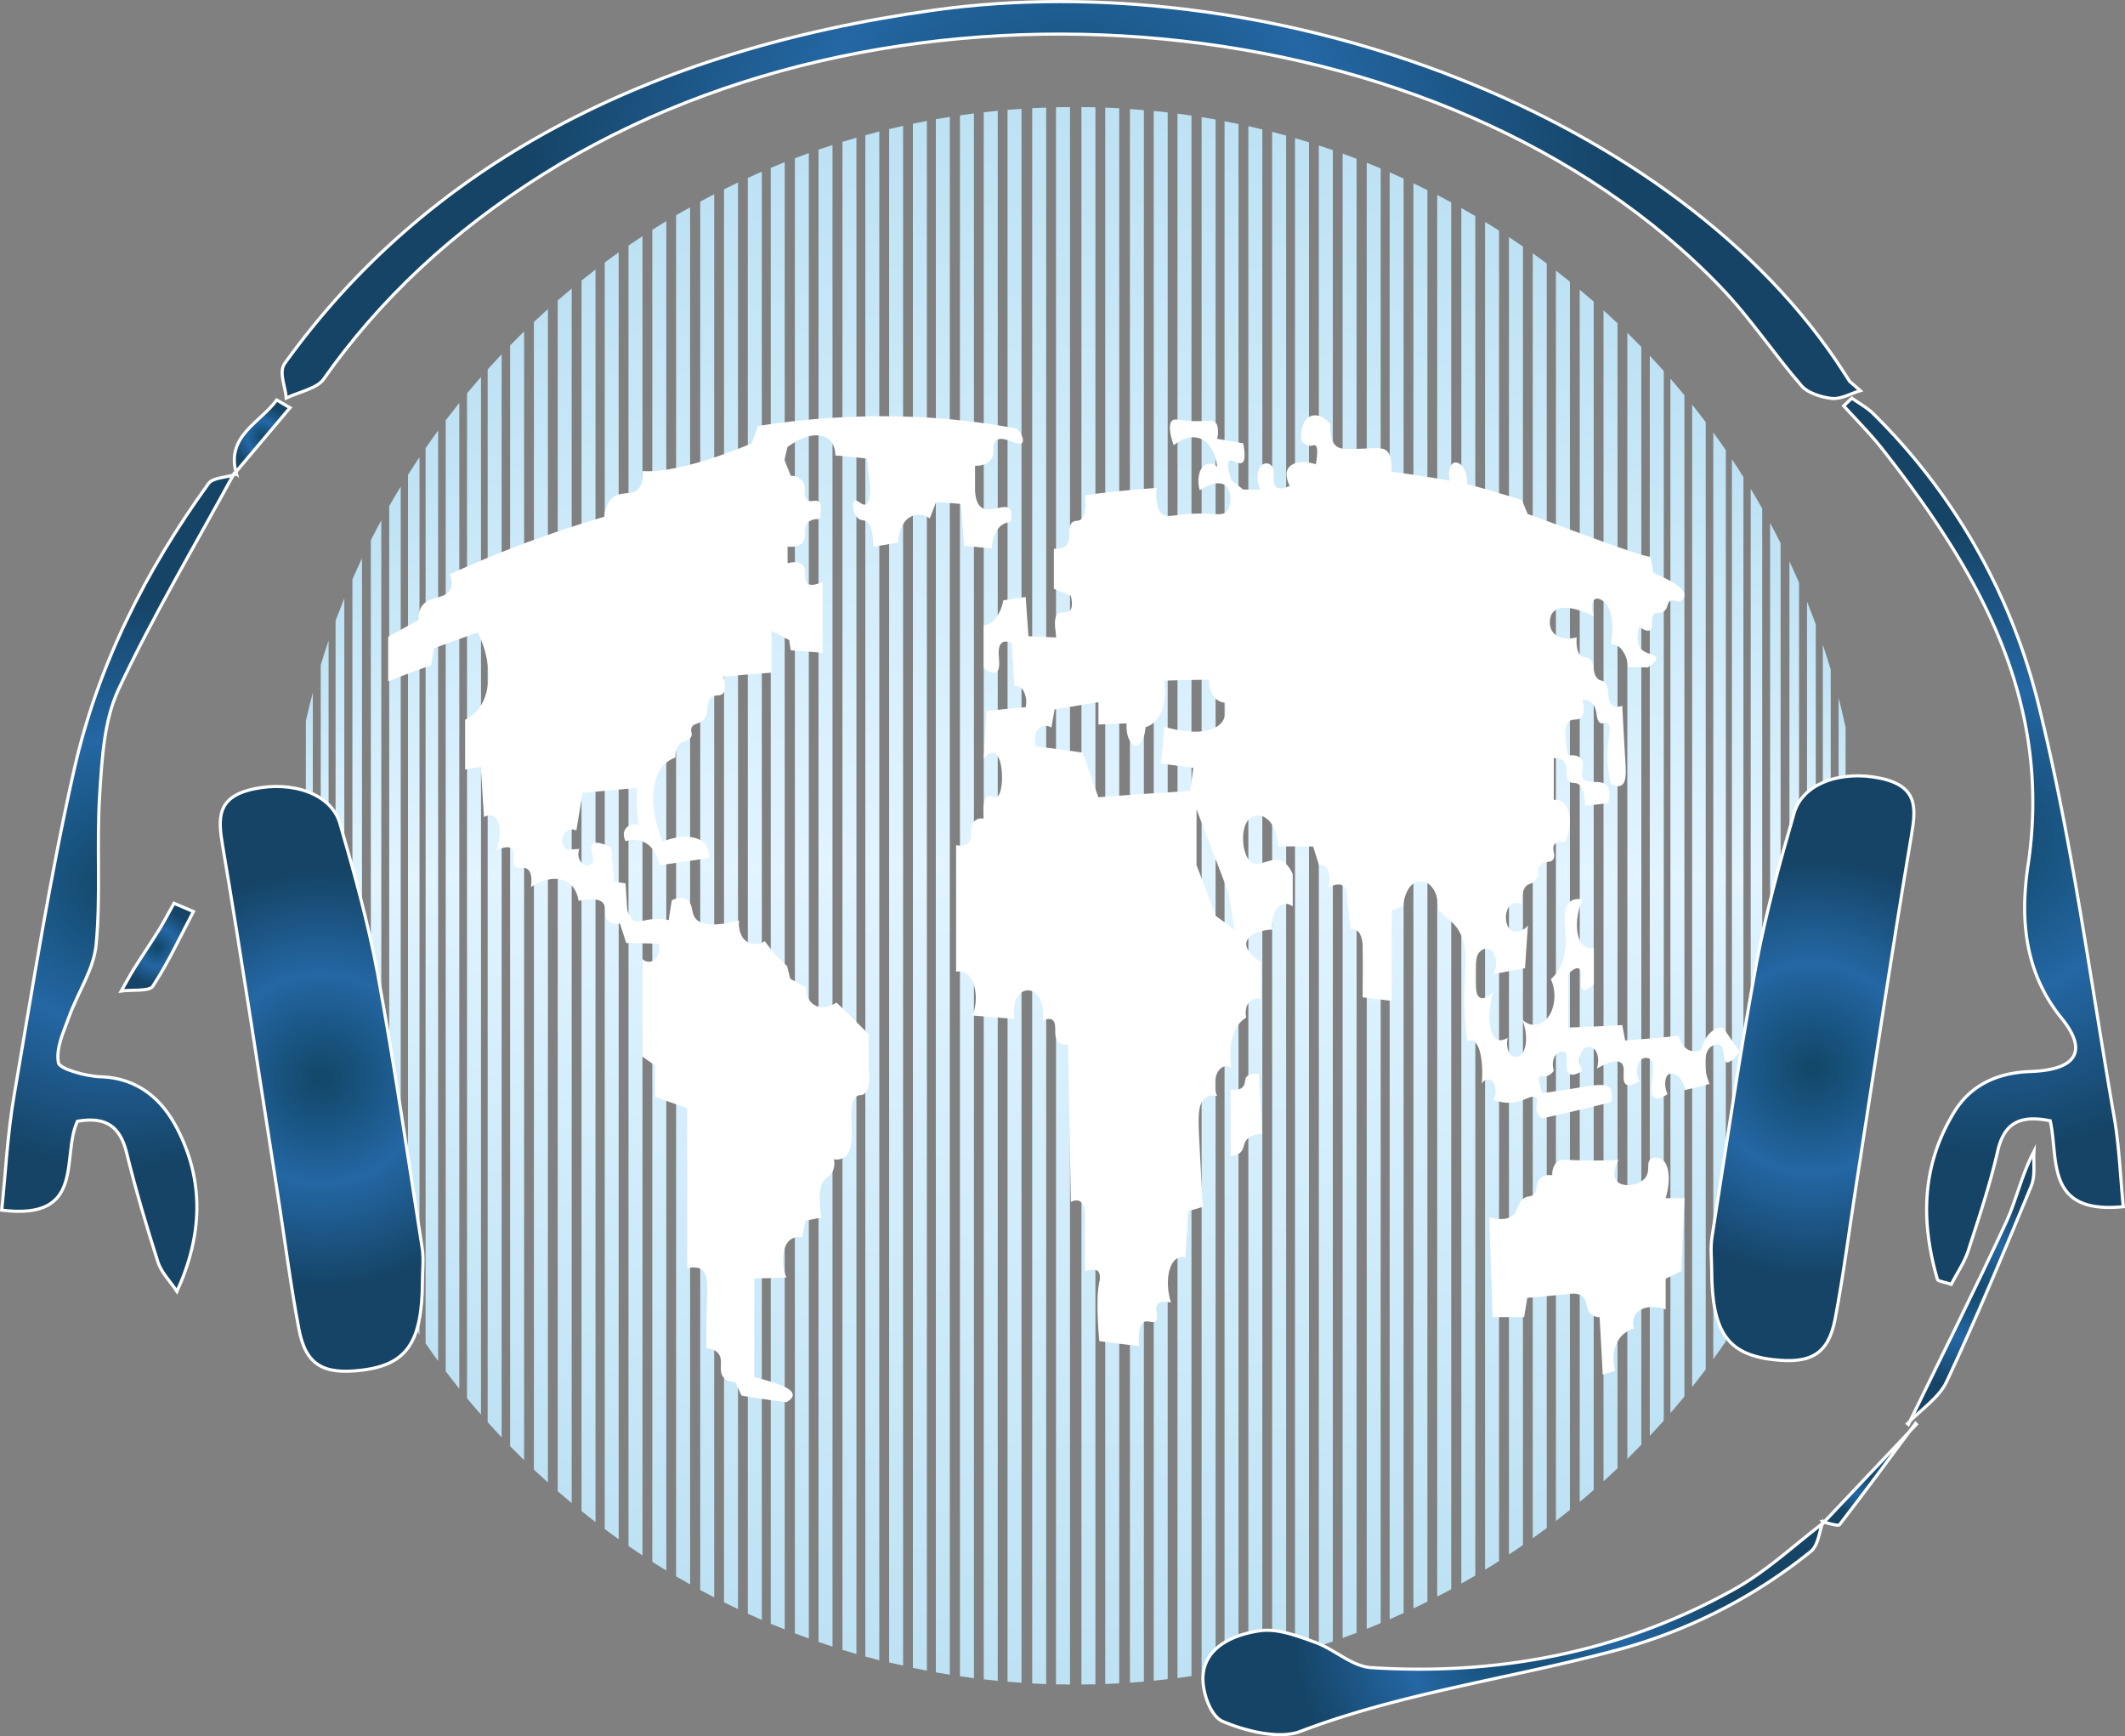 <svg xmlns="http://www.w3.org/2000/svg" xmlns:xlink="http://www.w3.org/1999/xlink" viewBox="0 0 677.6 553.54">
    <rect x="0" y="0" width="677.6" height="553.54" fill="#808080" stroke="none"/>
    <defs>
        <style>.cls-1{fill:url(#Degradado_sin_nombre_148);}.cls-2{fill:url(#Degradado_sin_nombre_148-2);}.cls-3{fill:url(#Degradado_sin_nombre_148-3);}.cls-4{fill:url(#Degradado_sin_nombre_148-4);}.cls-5{fill:url(#Degradado_sin_nombre_148-5);}.cls-6{fill:url(#Degradado_sin_nombre_148-6);}.cls-7{fill:url(#Degradado_sin_nombre_148-7);}.cls-8{fill:url(#Degradado_sin_nombre_148-8);}.cls-9{fill:url(#Degradado_sin_nombre_148-9);}.cls-10{fill:url(#Degradado_sin_nombre_148-10);}.cls-11{fill:url(#Degradado_sin_nombre_148-11);}.cls-12{fill:url(#Degradado_sin_nombre_148-12);}.cls-13{fill:url(#Degradado_sin_nombre_148-13);}.cls-14{fill:url(#Degradado_sin_nombre_148-14);}.cls-15{fill:url(#Degradado_sin_nombre_148-15);}.cls-16{fill:url(#Degradado_sin_nombre_148-16);}.cls-17{fill:url(#Degradado_sin_nombre_148-17);}.cls-18{fill:url(#Degradado_sin_nombre_148-18);}.cls-19{fill:url(#Degradado_sin_nombre_148-19);}.cls-20{fill:url(#Degradado_sin_nombre_148-20);}.cls-21{fill:url(#Degradado_sin_nombre_148-21);}.cls-22{fill:url(#Degradado_sin_nombre_148-22);}.cls-23{fill:url(#Degradado_sin_nombre_148-23);}.cls-24{fill:url(#Degradado_sin_nombre_148-24);}.cls-25{fill:url(#Degradado_sin_nombre_148-25);}.cls-26{fill:url(#Degradado_sin_nombre_148-26);}.cls-27{fill:url(#Degradado_sin_nombre_148-27);}.cls-28{fill:url(#Degradado_sin_nombre_148-28);}.cls-29{fill:url(#Degradado_sin_nombre_148-29);}.cls-30{fill:url(#Degradado_sin_nombre_148-30);}.cls-31{fill:url(#Degradado_sin_nombre_148-31);}.cls-32{fill:url(#Degradado_sin_nombre_148-32);}.cls-33{fill:url(#Degradado_sin_nombre_148-33);}.cls-34{fill:url(#Degradado_sin_nombre_148-34);}.cls-35{fill:url(#Degradado_sin_nombre_148-35);}.cls-36{fill:url(#Degradado_sin_nombre_148-36);}.cls-37{fill:url(#Degradado_sin_nombre_148-37);}.cls-38{fill:url(#Degradado_sin_nombre_148-38);}.cls-39{fill:url(#Degradado_sin_nombre_148-39);}.cls-40{fill:url(#Degradado_sin_nombre_148-40);}.cls-41{fill:url(#Degradado_sin_nombre_148-41);}.cls-42{fill:url(#Degradado_sin_nombre_148-42);}.cls-43{fill:url(#Degradado_sin_nombre_148-43);}.cls-44{fill:url(#Degradado_sin_nombre_148-44);}.cls-45{fill:url(#Degradado_sin_nombre_148-45);}.cls-46{fill:url(#Degradado_sin_nombre_148-46);}.cls-47{fill:url(#Degradado_sin_nombre_148-47);}.cls-48{fill:url(#Degradado_sin_nombre_148-48);}.cls-49{fill:url(#Degradado_sin_nombre_148-49);}.cls-50{fill:url(#Degradado_sin_nombre_148-50);}.cls-51{fill:url(#Degradado_sin_nombre_148-51);}.cls-52{fill:url(#Degradado_sin_nombre_148-52);}.cls-53{fill:url(#Degradado_sin_nombre_148-53);}.cls-54{fill:url(#Degradado_sin_nombre_148-54);}.cls-55{fill:url(#Degradado_sin_nombre_148-55);}.cls-56{fill:url(#Degradado_sin_nombre_148-56);}.cls-57{fill:url(#Degradado_sin_nombre_148-57);}.cls-58{fill:url(#Degradado_sin_nombre_148-58);}.cls-59{fill:url(#Degradado_sin_nombre_148-59);}.cls-60{fill:url(#Degradado_sin_nombre_148-60);}.cls-61{fill:url(#Degradado_sin_nombre_148-61);}.cls-62{fill:url(#Degradado_sin_nombre_148-62);}.cls-63{fill:url(#Degradado_sin_nombre_148-63);}.cls-64{fill:url(#Degradado_sin_nombre_148-64);}.cls-65{fill:url(#Degradado_sin_nombre_148-65);}.cls-66{fill:url(#Degradado_sin_nombre_148-66);}.cls-67{fill:url(#Degradado_sin_nombre_148-67);}.cls-68{fill:url(#Degradado_sin_nombre_148-68);}.cls-69{fill:url(#Degradado_sin_nombre_148-69);}.cls-70{fill:url(#Degradado_sin_nombre_148-70);}.cls-71{fill:#fff;}.cls-72,.cls-73,.cls-74,.cls-75,.cls-76,.cls-77,.cls-78,.cls-79,.cls-80,.cls-81{stroke:#fff;stroke-miterlimit:10;}.cls-72{fill:url(#Degradado_sin_nombre_133);}.cls-73{fill:url(#Degradado_sin_nombre_133-2);}.cls-74{fill:url(#Degradado_sin_nombre_133-3);}.cls-75{fill:url(#Degradado_sin_nombre_133-4);}.cls-76{fill:url(#Degradado_sin_nombre_133-5);}.cls-77{fill:url(#Degradado_sin_nombre_133-6);}.cls-78{fill:url(#Degradado_sin_nombre_133-7);}.cls-79{fill:url(#Degradado_sin_nombre_133-8);}.cls-80{fill:url(#Degradado_sin_nombre_133-9);}.cls-81{fill:url(#Degradado_sin_nombre_133-10);}</style>
        <linearGradient id="Degradado_sin_nombre_148" x1="113.9" y1="393.18" x2="113.9" y2="178.02" gradientUnits="userSpaceOnUse">
            <stop offset="0" stop-color="#bde2f4" />
            <stop offset="0.52" stop-color="#e1f4ff" />
            <stop offset="1" stop-color="#bde2f4" />
        </linearGradient>
        <linearGradient id="Degradado_sin_nombre_148-2" x1="119.92" y1="405.34" x2="119.92" y2="165.85" xlink:href="#Degradado_sin_nombre_148" />
        <linearGradient id="Degradado_sin_nombre_148-3" x1="103.53" y1="366.98" x2="103.53" y2="204.21" xlink:href="#Degradado_sin_nombre_148" />
        <linearGradient id="Degradado_sin_nombre_148-4" x1="108.43" y1="380.44" x2="108.43" y2="190.76" xlink:href="#Degradado_sin_nombre_148" />
        <linearGradient id="Degradado_sin_nombre_148-5" x1="125.94" y1="416.11" x2="125.94" y2="155.09" xlink:href="#Degradado_sin_nombre_148" />
        <linearGradient id="Degradado_sin_nombre_148-6" x1="131.93" y1="425.47" x2="131.93" y2="145.73" xlink:href="#Degradado_sin_nombre_148" />
        <linearGradient id="Degradado_sin_nombre_148-7" x1="151.15" y1="451.01" x2="151.15" y2="120.18" xlink:href="#Degradado_sin_nombre_148" />
        <linearGradient id="Degradado_sin_nombre_148-8" x1="144.29" y1="442.74" x2="144.29" y2="128.45" xlink:href="#Degradado_sin_nombre_148" />
        <linearGradient id="Degradado_sin_nombre_148-9" x1="137.71" y1="433.93" x2="137.71" y2="137.26" xlink:href="#Degradado_sin_nombre_148" />
        <linearGradient id="Degradado_sin_nombre_148-10" x1="157.73" y1="458.25" x2="157.73" y2="112.94" xlink:href="#Degradado_sin_nombre_148" />
        <linearGradient id="Degradado_sin_nombre_148-11" x1="180.07" y1="479.21" x2="180.07" y2="91.98" xlink:href="#Degradado_sin_nombre_148" />
        <linearGradient id="Degradado_sin_nombre_148-12" x1="187.66" y1="485.25" x2="187.66" y2="85.94" xlink:href="#Degradado_sin_nombre_148" />
        <linearGradient id="Degradado_sin_nombre_148-13" x1="164.89" y1="465.53" x2="164.89" y2="105.67" xlink:href="#Degradado_sin_nombre_148" />
        <linearGradient id="Degradado_sin_nombre_148-14" x1="172.48" y1="472.64" x2="172.48" y2="98.55" xlink:href="#Degradado_sin_nombre_148" />
        <linearGradient id="Degradado_sin_nombre_148-15" x1="210.23" y1="500.71" x2="210.23" y2="70.48" xlink:href="#Degradado_sin_nombre_148" />
        <linearGradient id="Degradado_sin_nombre_148-16" x1="217.82" y1="505.12" x2="217.82" y2="66.07" xlink:href="#Degradado_sin_nombre_148" />
        <linearGradient id="Degradado_sin_nombre_148-17" x1="195.05" y1="490.73" x2="195.05" y2="80.46" xlink:href="#Degradado_sin_nombre_148" />
        <linearGradient id="Degradado_sin_nombre_148-18" x1="202.64" y1="495.9" x2="202.64" y2="75.29" xlink:href="#Degradado_sin_nombre_148" />
        <linearGradient id="Degradado_sin_nombre_148-19" x1="240.69" y1="516.45" x2="240.69" y2="54.75" xlink:href="#Degradado_sin_nombre_148" />
        <linearGradient id="Degradado_sin_nombre_148-20" x1="225.51" y1="509.27" x2="225.51" y2="61.92" xlink:href="#Degradado_sin_nombre_148" />
        <linearGradient id="Degradado_sin_nombre_148-21" x1="233.1" y1="513.01" x2="233.1" y2="58.18" xlink:href="#Degradado_sin_nombre_148" />
        <linearGradient id="Degradado_sin_nombre_148-22" x1="248" y1="519.49" x2="248" y2="51.7" xlink:href="#Degradado_sin_nombre_148" />
        <linearGradient id="Degradado_sin_nombre_148-23" x1="270.86" y1="527.29" x2="270.86" y2="43.91" xlink:href="#Degradado_sin_nombre_148" />
        <linearGradient id="Degradado_sin_nombre_148-24" x1="255.68" y1="522.38" x2="255.68" y2="48.81" xlink:href="#Degradado_sin_nombre_148" />
        <linearGradient id="Degradado_sin_nombre_148-25" x1="263.27" y1="524.96" x2="263.27" y2="46.23" xlink:href="#Degradado_sin_nombre_148" />
        <linearGradient id="Degradado_sin_nombre_148-26" x1="293.33" y1="532.63" x2="293.33" y2="38.56" xlink:href="#Degradado_sin_nombre_148" />
        <linearGradient id="Degradado_sin_nombre_148-27" x1="278.15" y1="529.27" x2="278.15" y2="41.92" xlink:href="#Degradado_sin_nombre_148" />
        <linearGradient id="Degradado_sin_nombre_148-28" x1="285.74" y1="531.07" x2="285.74" y2="40.12" xlink:href="#Degradado_sin_nombre_148" />
        <linearGradient id="Degradado_sin_nombre_148-29" x1="300.64" y1="533.91" x2="300.64" y2="37.28" xlink:href="#Degradado_sin_nombre_148" />
        <linearGradient id="Degradado_sin_nombre_148-30" x1="323.51" y1="536.49" x2="323.51" y2="34.7" xlink:href="#Degradado_sin_nombre_148" />
        <linearGradient id="Degradado_sin_nombre_148-31" x1="308.33" y1="535.03" x2="308.33" y2="36.16" xlink:href="#Degradado_sin_nombre_148" />
        <linearGradient id="Degradado_sin_nombre_148-32" x1="315.92" y1="535.88" x2="315.92" y2="35.32" xlink:href="#Degradado_sin_nombre_148" />
        <linearGradient id="Degradado_sin_nombre_148-33" x1="338.96" y1="537.06" x2="338.96" y2="34.13" xlink:href="#Degradado_sin_nombre_148" />
        <linearGradient id="Degradado_sin_nombre_148-34" x1="331.37" y1="536.9" x2="331.37" y2="34.3" xlink:href="#Degradado_sin_nombre_148" />
        <linearGradient id="Degradado_sin_nombre_148-35" x1="587.39" y1="348.75" x2="587.39" y2="222.44" xlink:href="#Degradado_sin_nombre_148" />
        <linearGradient id="Degradado_sin_nombre_148-36" x1="572.13" y1="392.22" x2="572.13" y2="178.97" xlink:href="#Degradado_sin_nombre_148" />
        <linearGradient id="Degradado_sin_nombre_148-37" x1="566.11" y1="404.49" x2="566.11" y2="166.7" xlink:href="#Degradado_sin_nombre_148" />
        <linearGradient id="Degradado_sin_nombre_148-38" x1="582.51" y1="365.67" x2="582.51" y2="205.52" xlink:href="#Degradado_sin_nombre_148" />
        <linearGradient id="Degradado_sin_nombre_148-39" x1="577.6" y1="379.35" x2="577.6" y2="191.85" xlink:href="#Degradado_sin_nombre_148" />
        <linearGradient id="Degradado_sin_nombre_148-40" x1="560.09" y1="415.36" x2="560.09" y2="155.84" xlink:href="#Degradado_sin_nombre_148" />
        <linearGradient id="Degradado_sin_nombre_148-41" x1="554.1" y1="424.79" x2="554.1" y2="146.4" xlink:href="#Degradado_sin_nombre_148" />
        <linearGradient id="Degradado_sin_nombre_148-42" x1="534.88" y1="450.51" x2="534.88" y2="120.68" xlink:href="#Degradado_sin_nombre_148" />
        <linearGradient id="Degradado_sin_nombre_148-43" x1="541.74" y1="442.19" x2="541.74" y2="129" xlink:href="#Degradado_sin_nombre_148" />
        <linearGradient id="Degradado_sin_nombre_148-44" x1="548.32" y1="433.32" x2="548.32" y2="137.87" xlink:href="#Degradado_sin_nombre_148" />
        <linearGradient id="Degradado_sin_nombre_148-45" x1="528.3" y1="457.77" x2="528.3" y2="113.42" xlink:href="#Degradado_sin_nombre_148" />
        <linearGradient id="Degradado_sin_nombre_148-46" x1="505.96" y1="478.83" x2="505.96" y2="92.36" xlink:href="#Degradado_sin_nombre_148" />
        <linearGradient id="Degradado_sin_nombre_148-47" x1="498.37" y1="484.91" x2="498.37" y2="86.28" xlink:href="#Degradado_sin_nombre_148" />
        <linearGradient id="Degradado_sin_nombre_148-48" x1="521.14" y1="465.09" x2="521.14" y2="106.1" xlink:href="#Degradado_sin_nombre_148" />
        <linearGradient id="Degradado_sin_nombre_148-49" x1="513.55" y1="472.25" x2="513.55" y2="98.94" xlink:href="#Degradado_sin_nombre_148" />
        <linearGradient id="Degradado_sin_nombre_148-50" x1="475.8" y1="500.44" x2="475.8" y2="70.76" xlink:href="#Degradado_sin_nombre_148" />
        <linearGradient id="Degradado_sin_nombre_148-51" x1="468.21" y1="504.87" x2="468.21" y2="66.32" xlink:href="#Degradado_sin_nombre_148" />
        <linearGradient id="Degradado_sin_nombre_148-52" x1="490.98" y1="490.41" x2="490.98" y2="80.78" xlink:href="#Degradado_sin_nombre_148" />
        <linearGradient id="Degradado_sin_nombre_148-53" x1="483.39" y1="495.6" x2="483.39" y2="75.59" xlink:href="#Degradado_sin_nombre_148" />
        <linearGradient id="Degradado_sin_nombre_148-54" x1="445.34" y1="516.25" x2="445.34" y2="54.94" xlink:href="#Degradado_sin_nombre_148" />
        <linearGradient id="Degradado_sin_nombre_148-55" x1="460.52" y1="509.03" x2="460.52" y2="62.16" xlink:href="#Degradado_sin_nombre_148" />
        <linearGradient id="Degradado_sin_nombre_148-56" x1="452.93" y1="512.8" x2="452.93" y2="58.39" xlink:href="#Degradado_sin_nombre_148" />
        <linearGradient id="Degradado_sin_nombre_148-57" x1="438.04" y1="519.31" x2="438.04" y2="51.88" xlink:href="#Degradado_sin_nombre_148" />
        <linearGradient id="Degradado_sin_nombre_148-58" x1="415.17" y1="527.15" x2="415.17" y2="44.04" xlink:href="#Degradado_sin_nombre_148" />
        <linearGradient id="Degradado_sin_nombre_148-59" x1="430.35" y1="522.22" x2="430.35" y2="48.97" xlink:href="#Degradado_sin_nombre_148" />
        <linearGradient id="Degradado_sin_nombre_148-60" x1="422.76" y1="524.82" x2="422.76" y2="46.38" xlink:href="#Degradado_sin_nombre_148" />
        <linearGradient id="Degradado_sin_nombre_148-61" x1="392.7" y1="532.55" x2="392.7" y2="38.65" xlink:href="#Degradado_sin_nombre_148" />
        <linearGradient id="Degradado_sin_nombre_148-62" x1="407.88" y1="529.16" x2="407.88" y2="42.03" xlink:href="#Degradado_sin_nombre_148" />
        <linearGradient id="Degradado_sin_nombre_148-63" x1="400.29" y1="530.97" x2="400.29" y2="40.22" xlink:href="#Degradado_sin_nombre_148" />
        <linearGradient id="Degradado_sin_nombre_148-64" x1="385.39" y1="533.84" x2="385.39" y2="37.35" xlink:href="#Degradado_sin_nombre_148" />
        <linearGradient id="Degradado_sin_nombre_148-65" x1="362.52" y1="536.46" x2="362.52" y2="34.73" xlink:href="#Degradado_sin_nombre_148" />
        <linearGradient id="Degradado_sin_nombre_148-66" x1="377.7" y1="534.97" x2="377.7" y2="36.22" xlink:href="#Degradado_sin_nombre_148" />
        <linearGradient id="Degradado_sin_nombre_148-67" x1="370.11" y1="535.84" x2="370.11" y2="35.36" xlink:href="#Degradado_sin_nombre_148" />
        <linearGradient id="Degradado_sin_nombre_148-68" x1="347.07" y1="537.05" x2="347.07" y2="34.14" xlink:href="#Degradado_sin_nombre_148" />
        <linearGradient id="Degradado_sin_nombre_148-69" x1="354.66" y1="536.88" x2="354.66" y2="34.31" xlink:href="#Degradado_sin_nombre_148" />
        <linearGradient id="Degradado_sin_nombre_148-70" x1="98.64" y1="350.4" x2="98.64" y2="220.79" xlink:href="#Degradado_sin_nombre_148" />
        <radialGradient id="Degradado_sin_nombre_133" cx="37.66" cy="281.43" r="95.8" gradientUnits="userSpaceOnUse">
            <stop offset="0.03" stop-color="#12486a" />
            <stop offset="0.48" stop-color="#2467a4" />
            <stop offset="0.95" stop-color="#154466" />
        </radialGradient>
        <radialGradient id="Degradado_sin_nombre_133-2" cx="50.15" cy="301.96" r="12.82" xlink:href="#Degradado_sin_nombre_133" />
        <radialGradient id="Degradado_sin_nombre_133-3" cx="83.6" cy="139.21" r="10.38" xlink:href="#Degradado_sin_nombre_133" />
        <radialGradient id="Degradado_sin_nombre_133-4" cx="102.56" cy="343.96" r="69.77" xlink:href="#Degradado_sin_nombre_133" />
        <radialGradient id="Degradado_sin_nombre_133-5" cx="341.58" cy="63.78" r="183.46" xlink:href="#Degradado_sin_nombre_133" />
        <radialGradient id="Degradado_sin_nombre_133-6" cx="577.96" cy="340.56" r="69.77" xlink:href="#Degradado_sin_nombre_133" />
        <radialGradient id="Degradado_sin_nombre_133-7" cx="632.46" cy="268.19" r="104.76" xlink:href="#Degradado_sin_nombre_133" />
        <radialGradient id="Degradado_sin_nombre_133-8" cx="482.52" cy="519.13" r="73.96" xlink:href="#Degradado_sin_nombre_133" />
        <radialGradient id="Degradado_sin_nombre_133-9" cx="596.2" cy="470.03" r="15.57" xlink:href="#Degradado_sin_nombre_133" />
        <radialGradient id="Degradado_sin_nombre_133-10" cx="628.41" cy="410.61" r="33.91" xlink:href="#Degradado_sin_nombre_133" />
    </defs>
    <g id="Capa_2" data-name="Capa 2">
        <g id="Variantes">
            <g id="logo_claro" data-name="logo claro">
                <g id="world_copia_3" data-name="world copia 3">
                    <g id="circle">
                        <path class="cls-1" d="M112.37,184.74V386.45q1.48,3.39,3.06,6.73V178Q113.85,181.35,112.37,184.74Z" />
                        <path class="cls-2" d="M118.25,172.25V398.94c1.09,2.15,2.2,4.29,3.34,6.4V165.85Q119.88,169,118.25,172.25Z" />
                        <path class="cls-3" d="M102.27,212V359.23c.8,2.6,1.63,5.19,2.51,7.75V204.21C103.9,206.78,103.07,209.36,102.27,212Z" />
                        <path class="cls-4" d="M107,197.88V373.31q1.33,3.58,2.79,7.13V190.76C108.86,193.11,107.93,195.49,107,197.88Z" />
                        <path class="cls-5" d="M124.11,161.35V409.84q1.8,3.17,3.67,6.27v-261Q125.91,158.18,124.11,161.35Z" />
                        <path class="cls-6" d="M130.1,151.38V419.81q1.8,2.85,3.67,5.66V145.73C132.52,147.59,131.3,149.48,130.1,151.38Z" />
                        <path class="cls-7" d="M148.92,125.41V445.78q2.19,2.66,4.46,5.23V120.18Q151.12,122.76,148.92,125.41Z" />
                        <path class="cls-8" d="M142.12,134V437.17q2.13,2.82,4.34,5.57V128.45C145,130.29,143.54,132.14,142.12,134Z" />
                        <path class="cls-9" d="M135.71,142.9V428.29c1.31,1.9,2.64,3.78,4,5.64V137.26C138.35,139.12,137,141,135.71,142.9Z" />
                        <path class="cls-10" d="M155.5,117.79V453.41c1.47,1.63,2.95,3.25,4.46,4.84V112.94C158.45,114.54,157,116.15,155.5,117.79Z" />
                        <path class="cls-11" d="M177.84,95.77V475.43q2.21,1.9,4.46,3.78V92Q180.05,93.86,177.84,95.77Z" />
                        <path class="cls-12" d="M185.43,89.44V481.75c1.47,1.19,3,2.35,4.46,3.5V85.94Q187.64,87.67,185.43,89.44Z" />
                        <path class="cls-13" d="M162.66,110.13V461.06q2.21,2.26,4.46,4.47V105.67C165.62,107.14,164.13,108.62,162.66,110.13Z" />
                        <path class="cls-14" d="M170.25,102.65V468.54c1.47,1.39,3,2.75,4.46,4.1V98.55Q172.46,100.58,170.25,102.65Z" />
                        <path class="cls-15" d="M208,73.26V497.94c1.48.93,3,1.87,4.46,2.77V70.48C211,71.39,209.48,72.32,208,73.26Z" />
                        <path class="cls-16" d="M215.59,68.63V502.57c1.48.86,3,1.72,4.46,2.55v-439C218.55,66.91,217.07,67.76,215.59,68.63Z" />
                        <path class="cls-17" d="M192.83,83.71V487.48c1.47,1.1,2.95,2.19,4.45,3.25V80.46Q195,82.07,192.83,83.71Z" />
                        <path class="cls-18" d="M200.41,78.29V492.9c1.48,1,3,2,4.46,3V75.29C203.37,76.28,201.89,77.28,200.41,78.29Z" />
                        <path class="cls-19" d="M238.46,56.72V514.47c1.48.68,3,1.33,4.46,2V54.75C241.42,55.39,239.94,56,238.46,56.72Z" />
                        <path class="cls-20" d="M223.28,64.27V506.92c1.48.8,3,1.58,4.46,2.35V61.92C226.24,62.69,224.76,63.48,223.28,64.27Z" />
                        <path class="cls-21" d="M230.87,60.35V510.84c1.48.74,3,1.46,4.46,2.17V58.18C233.83,58.89,232.35,59.61,230.87,60.35Z" />
                        <path class="cls-22" d="M245.77,53.52V517.67q2.22.93,4.45,1.82V51.7Q248,52.58,245.77,53.52Z" />
                        <path class="cls-23" d="M268.63,45.23V526c1.48.46,3,.9,4.46,1.33V43.91C271.6,44.34,270.11,44.78,268.63,45.23Z" />
                        <path class="cls-24" d="M253.46,50.46V520.73c1.47.56,3,1.11,4.45,1.65V48.81C256.42,49.35,254.93,49.9,253.46,50.46Z" />
                        <path class="cls-25" d="M261,47.71V523.48c1.48.51,3,1,4.46,1.48V46.23C264,46.71,262.52,47.2,261,47.71Z" />
                        <path class="cls-26" d="M291.1,39.44V531.75c1.48.31,3,.6,4.46.88V38.56C294.07,38.84,292.58,39.13,291.1,39.44Z" />
                        <path class="cls-27" d="M275.93,43.12v485c1.48.4,3,.81,4.45,1.19V41.92C278.89,42.3,277.41,42.71,275.93,43.12Z" />
                        <path class="cls-28" d="M283.52,41.16V530c1.48.36,3,.71,4.45,1V40.12C286.48,40.45,285,40.8,283.52,41.16Z" />
                        <path class="cls-29" d="M298.41,38V533.18c1.48.26,3,.5,4.46.73V37.28C301.38,37.52,299.89,37.75,298.41,38Z" />
                        <path class="cls-30" d="M321.28,35V536.15c1.48.13,3,.24,4.45.34V34.7C324.25,34.8,322.76,34.91,321.28,35Z" />
                        <path class="cls-31" d="M306.1,36.79V534.41c1.48.21,3,.43,4.46.62V36.16C309.07,36.35,307.58,36.57,306.1,36.79Z" />
                        <path class="cls-32" d="M313.69,35.8V535.39c1.48.18,3,.34,4.46.49V35.32C316.66,35.46,315.17,35.63,313.69,35.8Z" />
                        <path class="cls-33" d="M336.73,34.19V537c1.48,0,3,0,4.46.06V34.13C339.7,34.14,338.21,34.15,336.73,34.19Z" />
                        <path class="cls-34" d="M329.14,34.48V536.71c1.48.08,3,.13,4.46.19V34.3C332.11,34.35,330.62,34.41,329.14,34.48Z" />
                        <path class="cls-35" d="M588.5,339.32V231.87c-.68-3.16-1.42-6.31-2.22-9.43V348.75C587.08,345.63,587.82,342.48,588.5,339.32Z" />
                        <path class="cls-36" d="M573.66,385.43V185.76c-1-2.28-2-4.54-3.06-6.79V392.22C571.65,390,572.68,387.71,573.66,385.43Z" />
                        <path class="cls-37" d="M567.78,398V173.15q-1.63-3.26-3.34-6.45V404.49Q566.15,401.3,567.78,398Z" />
                        <path class="cls-38" d="M583.76,357.73V213.47c-.8-2.67-1.63-5.32-2.51-7.95V365.67C582.13,363,583,360.39,583.76,357.73Z" />
                        <path class="cls-39" d="M579,372.14V199.06c-.89-2.43-1.83-4.82-2.79-7.21v187.5C577.16,377,578.1,374.56,579,372.14Z" />
                        <path class="cls-40" d="M561.92,409V162.15c-1.19-2.12-2.41-4.23-3.67-6.31V415.36C559.51,413.27,560.73,411.17,561.92,409Z" />
                        <path class="cls-41" d="M555.93,419.1v-267q-1.8-2.88-3.67-5.7V424.79Q554.14,422,555.93,419.1Z" />
                        <path class="cls-42" d="M537.11,445.24V126q-2.19-2.65-4.46-5.27V450.51C534.16,448.77,535.65,447,537.11,445.24Z" />
                        <path class="cls-43" d="M543.91,436.59v-302c-1.42-1.89-2.87-3.75-4.34-5.6V442.19C541,440.34,542.49,438.48,543.91,436.59Z" />
                        <path class="cls-44" d="M550.32,427.65V143.54c-1.31-1.91-2.64-3.8-4-5.67V433.32C547.68,431.45,549,429.56,550.32,427.65Z" />
                        <path class="cls-45" d="M530.53,452.9V118.29c-1.46-1.64-2.95-3.27-4.46-4.87V457.77C527.58,456.17,529.07,454.54,530.53,452.9Z" />
                        <path class="cls-46" d="M508.19,475V96.16q-2.2-1.92-4.46-3.8V478.83Q506,477,508.19,475Z" />
                        <path class="cls-47" d="M500.6,481.39V89.8q-2.21-1.78-4.46-3.52V484.91Q498.39,483.17,500.6,481.39Z" />
                        <path class="cls-48" d="M523.37,460.61v-350c-1.47-1.52-3-3-4.46-4.49v359Q521.16,462.87,523.37,460.61Z" />
                        <path class="cls-49" d="M515.78,468.13V103.07q-2.21-2.08-4.46-4.13V472.25Q513.57,470.21,515.78,468.13Z" />
                        <path class="cls-50" d="M478,497.66V73.54c-1.48-1-3-1.87-4.46-2.78V500.44C475.07,499.53,476.55,498.6,478,497.66Z" />
                        <path class="cls-51" d="M470.44,502.3V68.89c-1.48-.87-3-1.73-4.46-2.57V504.87C467.48,504,469,503.17,470.44,502.3Z" />
                        <path class="cls-52" d="M493.21,487.16V84c-1.48-1.1-3-2.18-4.46-3.25V490.41C490.25,489.34,491.73,488.26,493.21,487.16Z" />
                        <path class="cls-53" d="M485.62,492.59V78.6c-1.48-1-3-2-4.46-3v420C482.66,494.62,484.14,493.61,485.62,492.59Z" />
                        <path class="cls-54" d="M447.57,514.27V56.93q-2.22-1-4.45-2V516.25Q445.36,515.28,447.57,514.27Z" />
                        <path class="cls-55" d="M462.75,506.68V64.51q-2.21-1.2-4.46-2.35V509Q460.54,507.88,462.75,506.68Z" />
                        <path class="cls-56" d="M455.16,510.62v-450c-1.48-.74-3-1.47-4.46-2.18V512.8C452.2,512.09,453.68,511.36,455.16,510.62Z" />
                        <path class="cls-57" d="M440.26,517.49V53.7c-1.47-.62-3-1.22-4.45-1.82V519.31C437.3,518.71,438.79,518.11,440.26,517.49Z" />
                        <path class="cls-58" d="M417.4,525.83V45.37c-1.48-.46-3-.9-4.46-1.33V527.15C414.43,526.72,415.92,526.29,417.4,525.83Z" />
                        <path class="cls-59" d="M432.58,520.56V50.63c-1.48-.56-3-1.12-4.46-1.66V522.22Q430.36,521.41,432.58,520.56Z" />
                        <path class="cls-60" d="M425,523.33V47.87c-1.48-.51-3-1-4.46-1.49V524.82C422,524.33,423.51,523.84,425,523.33Z" />
                        <path class="cls-61" d="M394.93,531.66V39.54c-1.48-.31-3-.61-4.46-.89v493.9C392,532.26,393.45,532,394.93,531.66Z" />
                        <path class="cls-62" d="M410.11,528V43.24c-1.49-.41-3-.82-4.46-1.21V529.16C407.14,528.78,408.62,528.37,410.11,528Z" />
                        <path class="cls-63" d="M402.52,529.93V41.27c-1.49-.36-3-.72-4.46-1.05V531C399.55,530.64,401,530.29,402.52,529.93Z" />
                        <path class="cls-64" d="M387.62,533.09V38.1c-1.48-.27-3-.51-4.46-.75V533.84C384.65,533.6,386.14,533.36,387.62,533.09Z" />
                        <path class="cls-65" d="M364.75,536.12v-501c-1.48-.13-3-.25-4.45-.35V536.46C361.79,536.36,363.27,536.24,364.75,536.12Z" />
                        <path class="cls-66" d="M379.93,534.35V36.85c-1.48-.22-3-.43-4.46-.63V535C377,534.78,378.45,534.56,379.93,534.35Z" />
                        <path class="cls-67" d="M372.34,535.34V35.85c-1.48-.17-3-.35-4.45-.49V535.84C369.38,535.69,370.86,535.52,372.34,535.34Z" />
                        <path class="cls-68" d="M349.3,537V34.2c-1.48,0-3-.05-4.46-.06V537.05C346.33,537,347.82,537,349.3,537Z" />
                        <path class="cls-69" d="M356.89,536.68V34.51c-1.48-.08-3-.14-4.46-.2V536.88C353.92,536.82,355.41,536.76,356.89,536.68Z" />
                        <path class="cls-70" d="M97.53,229.82V341.37c.68,3,1.43,6,2.22,9V220.79C99,223.78,98.21,226.79,97.53,229.82Z" />
                    </g>
                    <g id="continents_copia_3" data-name="continents copia 3">
                        <path class="cls-71" d="M401.43,342.38c-2-.19-3.36.14-4,1s-.25,2.06-1,3-2,1.19-4,1v21.12a4.61,4.61,0,0,0,3-1c1.32-1.16,1-2.66,2-4,.68-.91,2-1.86,5-2Q401.94,351.94,401.43,342.38Z" />
                        <path class="cls-71" d="M474.91,388.12q.49,15.9,1,31.8H486c.34-2,.67-4.08,1-6.12l13.07-1.22c3-.5,4.37.36,5,1.22,1.11,1.46.67,3.42,2,4.9a4,4,0,0,0,3,1.22q.51,9.16,1,18.34l4-1.22c-.1-.33-1.66-5.52,1-9.78a8,8,0,0,1,5-3.67,5.89,5.89,0,0,1,0-3.67c1.06-2.81,5.16-4.18,10.06-2.45v-9.78l5-2.45q.5-11.61,1-23.23h-6c1.65-5.67,1.13-10.61-1-12.23-1.1-.84-3-1.09-4,0s-.18,3.07-1,4.89c-1.58,3.51-8.54,4.37-10.06,1.22-.91-1.89.35-4.8,1-6.11a152,152,0,0,1-16.1,0c-.83-.07-2.81-.28-4,1.22a6,6,0,0,0-1,3.67c-2.35-.24-3.45.52-4,1.22-1.23,1.52-.6,3.49-2,4.9-1,1-1.66.31-3,1.22-1.86,1.25-1.84,3.37-3,4.89C481.94,388.21,479.84,389.36,474.91,388.12Z" />
                        <path class="cls-71" d="M549.51,327.66a4.65,4.65,0,0,0-2.65.5c-3.12,1.57-4.32,6.12-4.44,6.6a4.74,4.74,0,0,1-4.45-.28,7.06,7.06,0,0,1-2.68-4.25q-8.49.87-17.08,1.49c-.3-1.63-.61-3.26-.91-4.9q-8.59.49-17.28.78V310.5c1.81-1.68,3-2.19,3.65-1.56,1.13,1.13-.22,5.33.92,6.45q.95.93,3.64-1.61V302.19a3.81,3.81,0,0,1-3.64-1.11c-2.16-2.36-2.49-8.49,0-14.31-2.71-.49-3.95.51-4.57,1.38-2.61,3.66.85,11.3-1.83,18.51a14.08,14.08,0,0,1-3.66,5.54,13,13,0,0,1,0,10.65c-1.93,3.9-6.07,5.26-9.17,2.15,1.82,4.45,1.54,9,0,10.86a2.42,2.42,0,0,1-3.68.38c-1-1.08-1.41-3.26-.92-5.38-2.16,1.32-3.35.58-3.69.33-2.2-1.62-3-8-.92-15.1-1.66,2-3.54,2.72-4.62,1.66-.93-.92-.92-2.92-.92-6.91,0-3.82,0-5.73.92-7,1.07-1.46,3.26-2.17,4.62-.17a7,7,0,0,1,0,6.9l10.13-1.9q.45-6.8.92-13.57c-2.48,2.74-5.35,2.35-6.44.18a6.86,6.86,0,0,1,0-5.48,3.08,3.08,0,0,1,4.6-1.43c-.18-3.17.39-4.66.92-5.43,1.14-1.67,2.64-.82,3.67-2.7.84-1.53.13-2.63.92-4,1.27-2.26,3.85-.68,4.58-2.6.5-1.33-.5-2.69,0-4s2.29-1.41,3.66-1.22c2.12-4.42,1.84-9.48,0-11.86a4,4,0,0,0-3.66-1.54V241.72c1.83-.09,3.05.46,3.66,1.64.91,1.74-.05,3.81.91,5.34s2.32.34,3.65,1.58c.84.78,1.7,2.5,1.83,6.63,2.43-.28,4.85-.56,7.27-.82.58-2.28.58-4,0-5.09-1.62-3.14-7-.35-8.18-3.25-.67-1.66.73-3.46,0-5.2s-2.85-1.88-4.57-1.74c-1.43-6.6-.95-9.38,0-10.52,1.31-1.57,3.54-.15,4.57-2,.71-1.31.42-3.43,0-5.2a4,4,0,0,1,3.64,1.82c1.19,1.88.64,4.36,1.82,5.39,1,.89,2-.44,2.72.37.92,1,.28,4.07,0,6.37a36.79,36.79,0,0,0,.91,12.81c1,.61,2.57,1.26,3.62.32,1.39-1.24,1.16-4.55.91-8.7-.22-3.57-.55-9.11-.91-16.45-2.12.68-3.11.08-3.62-.57-1.3-1.68-.31-4.73-1.82-6.67-1-1.25-1.69-.4-2.72-1.74-1.36-1.76-.57-3.83-1.82-5.47s-2.52-.46-3.65-2c-.65-.86-1.1-2.44-.91-5.39-4,1.07-7.25-.15-8.23-2.81a6.34,6.34,0,0,1,0-4c1.3-3.64,6.83-3.32,13.7.14-.82-2.09-.77-4.22,0-5.16,1-1.18,2.77,0,3.63.85,2.11,2.22,2.8,7.41,1.82,13.14a4.57,4.57,0,0,1,3.62,2,9.52,9.52,0,0,1,1.81,5.38q3.17,0,6.32.07c2.34-1.5,2.83-2.43,2.69-3.07-.32-1.47-4-.92-5.4-3.69-.88-1.73-.56-4.13,0-6.19,2.21,1.56,3.16,1.38,3.61.9.89-.94-.08-3.18.89-4.65s2.17,0,3.6-1.42c1.2-1.16.68-2.47,1.79-3.08,1.29-.7,2.45.82,3.58-.08a2.53,2.53,0,0,0,.89-2.08c-.15-1.3-1.93-3.46-9.86-6.76q-.44-2.58-.89-5.18c-3.49.09-39.05-13.88-39.13-13.55a47.89,47.89,0,0,1-1.84-4.49q-8.75-2.74-17.52-5.14c.12-2.41-.61-4.77-1.85-6-.15-.14-1.58-1.48-2.78-.53-1,.83-1.49,3.11-.92,5.46q-9.26-1.63-18.55-2.84c.2-3.36-.39-5-.92-5.89-1.49-2.44-4.06-1.39-12.08-1.4-2.69,0-4.45,0-5.57-2-1-1.76-1-4.28-.93-5.93-3.16-3.67-6.76-3.49-8.36-.61a11.47,11.47,0,0,0-.93,5.82,4.35,4.35,0,0,0,1.86,1.58c1.4.54,2.22-.47,2.79.18.43.5.68,1.93,0,5.87-5.05-1.59-8.73-.33-9.29,2.45-.11.57-.25,2,.93,4.45-2.95,1.38-4.12.75-4.64-.16-.91-1.6.11-4.23-.92-5.92a2.16,2.16,0,0,0-3.71-.09c-1.22,1.63-1.37,5.06,0,7.38-1.85,0-3.7-.05-5.56-.06l-3.7-2.95c-1.31-3.79-1.28-5.28-.92-5.89.82-1.42,3.47,1.53,4.62,0,.46-.6.74-2.08,0-5.9-2.77-.5-5.55-1-8.32-1.41a8,8,0,0,0,0-4.42c-.84-2-2.88-1.12-7.38-1.24-4.88-.12-6.57-1.31-7.36.41-.27.58-.83,2.38.92,7.29,4.6-3.74,9.41-3.27,12,1a14.63,14.63,0,0,1,1.84,5.86c-2.11-1.91-4.55-.89-5.53,1.62a10,10,0,0,0,0,5.89c4.36-3,8-2.94,9.23-.19a8.35,8.35,0,0,1,0,5.91c-1.27,3-4.07,1.46-11.08,1.71s-9.43,1.94-11-.93c-1.12-2-1.12-5-.92-7.27q-11.46.79-22.81,2.31c.37,4.44-.21,6.39-.91,7.3-1.15,1.51-2.65.24-3.62,1.92s-.05,3.9-.9,5.84c-.52,1.17-1.7,2.23-4.52,2v12.79c1.81.73,3.61,1.47,5.42,2.22.33,1.46.55,3.21,0,4.3-1,1.89-3.37.08-4.52,1.91-.58.92-.89,2.84,0,7.11q-4.5-.24-9-.41-.45-6.27-.89-12.52-3.58.51-7.15,1.08a12.67,12.67,0,0,1-2.67,6,5.27,5.27,0,0,1-3.55,1.94v13.7c2.83,2,3.94,1.53,4.44.81,1.23-1.76-.45-6.34.89-8.42.85-1.31,2.45-.93,3.57-.47q.43,6.9.89,13.84a2.51,2.51,0,0,1,2.68,1.12,7.51,7.51,0,0,1,.9,5.53q-6.27.54-12.48,1.2-.45,7.6-.89,15.17c.85-1,2.3-2.28,3.55-1.65,2.82,1.42,2.91,11.91.89,13.75-1.11,1-2.42-1-3.55.19s-1.1,4.27-.89,6.89a3.24,3.24,0,0,0-3.54,1.51c-.86,1.68-.08,3.79-.88,5.47-.51,1.06-1.66,1.95-4.4,1.47v40.35a4.25,4.25,0,0,1,4.4,1.64c2,2.57,2.57,7.87.88,12.3q6.63.59,13.33,1.07c-.07-.41-.65-4.27.89-6.92,1.77-3,5.39-2.86,7.17.41,1.56,2.86,1,6.72.9,7.12,2.19-1,3.15-.51,3.6.22.88,1.42,0,3.89.9,5.75.75,1.56,2.31,1.77,3.62,1.66q.45,25,.9,50.14c.61-.3,2.47-1.11,3.62.43,1,1.36.95,3.86.91,5.85-.08,3.64-.12,8.8,0,15.83,1.73-.57,3.86-1,4.54.58a5.17,5.17,0,0,1,0,2.89c-.59,2.72-.93,7.91,0,18.78q6.36.92,12.77,1.55c-.39-4.78.28-6.5.92-7.22,1.43-1.61,3.83.63,4.58-1.07.54-1.24-.48-3,0-4.4s2-1.72,4.59-1.15c-1.66-5.29-1.1-10.78.92-13.18a3.71,3.71,0,0,1,3.68-1.29q.45-7.33.92-14.68c1.53-.44,3.07-.88,4.61-1.34l-.92-17.7c-.52-9.78-.75-13.89.92-16.2a4.11,4.11,0,0,1,4.61-1.41,8.85,8.85,0,0,1,0-7.38c1.1-2.17,3.06-2.79,4.62-1.45-.14-.69-1.35-6.69.93-11.8a9.27,9.27,0,0,1,3.7-4.43,6.77,6.77,0,0,1,0-2.95,3.73,3.73,0,0,1,4.63-3V306.7c-.47-.29-4.81-3.14-4.63-5.89.15-2.31,3.48-4.25,8.34-4.44a11,11,0,0,1,.92-5.9c1.27-2.32,3.56-3,5.57-1.49v-10.3a10,10,0,0,0-1.86-2.95c-4.17-4.37-9.05,2.12-12.05-1.49-2-2.36-2.64-8.49-.92-11.8a4.19,4.19,0,0,1,6.48-1.47c2.12,1.53,3.55,4.94,3.71,8.86l11.14.05,1.86,5.87a2.43,2.43,0,0,1,2.78,1.48,7,7,0,0,1,0,5.85c3.91-2.11,5.18-.62,5.57,0,.63,1,.59,2.26.93,5.83.31,3.16.68,5.68.93,7.28a3,3,0,0,1,2.79,1.42,8.55,8.55,0,0,1,.93,4.35c.13,6.9,0,14,0,16,3.09.39,6.19.77,9.28,1.13V290.26c.61-.21,1.22-.43,1.85-.68s1.27-.52,1.87-.79a11.56,11.56,0,0,1,1.85-5.75c2-2.7,5.34-2.81,7.42,0,1.94,2.6,1.87,6.49,1.85,7.08l4.63,4.16a12.4,12.4,0,0,1,2.78,4.16c2.11,5,1.07,10.39.92,18.18a99.54,99.54,0,0,0,.93,15.33,2.07,2.07,0,0,1,1.85-.14c2.15,1,3.34,6.42,2.77,13.66,1-1.63,2.68-1.8,3.69-.4a5.4,5.4,0,0,1,0,5.52,12.53,12.53,0,0,0,9.21.2c1.62-.62,4-1.89,4.59-.64.44.9-.41,2.3,0,4a3.65,3.65,0,0,0,1.83,2.4q11-2.43,21.9-5.16a6.76,6.76,0,0,0,0-3.81c-1-2.47-4.32-1.79-11.83-.57-2,.32-5.5.87-10.07,1.5-1.3-3.57-1.22-4.8-.91-5.24.43-.61,1.33.26,2.75-.36a4.75,4.75,0,0,0,1.83-1.57,6.09,6.09,0,0,1,0-4c.81-2,2.81-2.65,3.66-1.78,1.19,1.21-.25,4.89.91,6.46.9,1.21,2.82.43,4.57-.66a6.16,6.16,0,0,1,0-6.5,2.42,2.42,0,0,1,3.64-.5c1.29,1.13,1.75,3.78.91,6.31,5.44-3.06,7.43-2.55,8.16-1.31,1,1.65-.24,4.77.91,6.12,1,1.14,2.94.18,4.51-.86a6.44,6.44,0,0,1,0-6.18,2.43,2.43,0,0,1,3.61-.64c2.16,2.15-1.2,10.08.89,12,1,1,2.83.16,4.49-1-1.14-2.27-.93-4.95,0-6s2.77-.26,3.58.44a6.55,6.55,0,0,1,1.79,4.33c2.68-.63,5.35-1.29,8-2-2-4.7-1.75-9.58,0-11.45.92-1,2.55-1.5,3.54-.75,1.53,1.16.57,4.6,1.77,5.23.61.33,1.83-.12,4.4-3.26Q552.16,331.66,549.51,327.66Zm-169-82.86-1,7.38q-14.73.87-29.28,2-2.5-7.16-5-14.23-7.5-1.11-14.92-2a6.81,6.81,0,0,1,0-4.23,3.28,3.28,0,0,1,4.95-1.76q.51-2.86,1-5.75,7-1.22,14-2.33V231c3-.14,6-.28,9-.39-.35,4.3,1.55,7.25,3,7.18,1.29-.06,2.82-2.49,3-5.93a7.41,7.41,0,0,0,4-3.05c3.17-4.57,2.1-11.38,2-11.8q7.08-.23,14.21-.31a9.94,9.94,0,0,0,1,4.41,4.91,4.91,0,0,0,4.07,2.92,8.7,8.7,0,0,1,0,4.43c-1.51,5-9.27,6.15-19.3,3.23q-.51,5.88-1,11.76Q375.45,244.12,380.53,244.8ZM387.65,292q-3.06-8.11-6.11-16.22V258.05q5.08,13.23,10.18,26.53l2,11.8Z" />
                    </g>
                </g>
                <g id="headset_copia_3" data-name="headset copia 3">
                    <path class="cls-72" d="M74.55,151.13c-12.4,22.81-25.75,45.2-36.74,68.63-4.64,9.91-5.26,21.9-6,33.15-1.07,16,.37,32.3-1.15,48.2-.76,8-5.88,15.33-8.66,23.1-1.72,4.78-4.23,9.92-3.37,14.65.35,1.91,8.78,4.29,13.45,4.43,12.43.39,19.85,7.76,24.33,16.35,8.86,17,8.11,34.37,0,52.09-2-3.07-4.92-6-6-9.23-3.73-11.62-7.17-23.32-10.06-35.08-2-8-6.29-11.6-15.66-9.95C19.43,368.63,27.64,389.2.55,385.82c1.21-11.6,1.83-24.21,3.94-36.51,5.95-34.7,11.4-69.55,19.13-103.83,7.49-33.2,22.76-63.5,42.91-91.36,1.32-1.82,5.43-1.88,8.24-2.76Z" />
                    <path class="cls-73" d="M61.68,290.62c-4.22,8-8,16.24-13,23.86-1.08,1.63-6.58,1-10,1.46,1.41-2.47,2.74-5,4.25-7.4,2.5-4,5.2-7.91,7.68-11.93,1.74-2.82,3.26-5.75,4.87-8.63Z" />
                    <path class="cls-74" d="M75.33,150.9c-3.31-12,7.66-16.11,12.91-23.38L92.47,130q-8.72,10.32-17.41,20.66Z" />
                    <path class="cls-75" d="M134.7,408.54c0-3.56.46-7.18-.08-10.67-4.58-29.21-8.86-58.47-14.23-87.56-3-16.08-7.44-32-12-47.78-2.7-9.38-15-13.68-27.52-11C69,254.07,69.53,260.92,71,269.67c6.29,37.22,11.85,74.53,17.67,111.81,2.19,14.09,4,28.25,6.65,42.27,2.16,11.35,7.68,14.58,20,13.09C129.69,435.1,134.61,428,134.7,408.54Z" />
                    <path class="cls-76" d="M593.19,124.54c-3,.91-6.18,2.77-9,2.49-3.43-.33-7.81-1.82-9.62-3.91-9-10.35-16.31-21.57-25.88-31.55C461.2.34,287.44-16.16,173.33,55.48,144.18,73.77,121,95.54,103.1,121c-2,2.79-7.78,4-11.82,5.89-.26-3.69-2.48-8.21-.51-11C136.11,52.82,206.14,16.1,297.63,3.26,402.72-11.49,530.37,33.94,585.46,114.94c1.49,2.2,2.9,4.43,4.34,6.64Z" />
                    <path class="cls-77" d="M545.81,405.14c0-3.56-.46-7.18.09-10.68,4.58-29.2,8.86-58.46,14.23-87.56,3-16.08,7.44-32,12-47.77,2.7-9.38,15-13.68,27.52-11,11.92,2.55,11.34,9.4,9.86,18.14-6.28,37.22-11.85,74.54-17.66,111.82-2.19,14.09-4,28.24-6.65,42.26-2.16,11.36-7.69,14.58-20,13.1C550.83,431.7,545.91,424.62,545.81,405.14Z" />
                    <path class="cls-78" d="M677.05,384.71c-25.14,2.5-20.52-15.27-23.3-27.38-9.73-2-14.72.78-16.75,9.69-2.44,10.69-6,21.25-9.4,31.78-1.19,3.63-3.52,7-5.4,10.68-2.45-.85-4.24-1-4.42-1.6-5.2-18-5.32-36,5.47-53.52,5.11-8.26,13.41-12.35,24.13-12.74,14.69-.52,18.56-6.4,10-17-11.87-14.59-13.24-31.79-10.71-48.64,7.88-52.52-15.66-93.61-46.26-132.58-3.84-4.91-8.32-9.38-12.51-14l2.61-2.46c2.26,1.61,4.82,3,6.73,4.86a196,196,0,0,1,52.67,92.4c10.8,43.41,16.63,88.14,24.3,132.35C675.8,365.88,676.14,375.5,677.05,384.71Z" />
                    <path class="cls-79" d="M581.29,485.23c-1.25,3.2-1.44,7.43-3.91,9.42a167.46,167.46,0,0,1-61.94,31.45c-33.46,9-68.33,13.54-100.85,25.92-6.69,2.54-17.42-.11-24.73-3.23-3.94-1.69-6.57-9.54-6.26-14.44.58-9.13,9.53-13.26,18.34-14.46,5.48-.75,11.86,1.7,17.39,3.69,6.21,2.23,11.74,7.68,17.87,8.08,41.49,2.68,80.52-5.32,115.83-25,10.38-5.79,19-14,28.43-21.17Z" />
                    <path class="cls-80" d="M581.46,485.45q14.82-15.68,29.62-31.37s-.27-.26-.28-.27c-8,10.79-16,21.63-24.23,32.29-.41.54-3.42-.49-5.25-.83Z" />
                    <path class="cls-81" d="M608.53,454.13c10.44-21.45,21.13-42.81,31.15-64.42,3.3-7.12,4.84-14.88,8.88-22.63-.23,3.69.52,7.69-.84,11-8.64,20.92-17.35,41.84-27,62.41-2.39,5.11-8.24,8.94-12.49,13.38Z" />
                </g>
                <g id="letter_copia_3" data-name="letter copia 3">
                    <path class="cls-71" d="M324,136.61c-26.56-5-54.32-5.11-82.27-.81q-1,2.79-2.05,5.57c0-.09-21.78,9.63-34.8,8.82.22,2.9-.41,4.41-1,5.26-2.19,3-6.37.6-9.19,3.83a10,10,0,0,0-2,5.47,372.93,372.93,0,0,0-49.3,18.35c1,2.63.64,4.21,0,5.18-1.82,2.75-6.61,1.76-8.86,4.95a6.39,6.39,0,0,0-1,4.42q-4.91,2.65-9.75,5.39V217.2q6.8-2.65,13.67-5.11c.33-1.79.66-3.6,1-5.41q6.89-2.6,13.87-5c4.56,8.93,4.57,19.29,0,24.69a12.18,12.18,0,0,1-4,3.1v15.86l5-.88q.51,8,1,16.05a3.45,3.45,0,0,1,3-.33c2.07.94,2.81,5.42,1,10.86,3.1-1.32,4.41-1,5-.34,1.19,1.33-.33,4.16,1,5.54,1.09,1.13,2.72-.12,4,.94,1,.84,1.36,2.73,1,5.65,5-3.39,10.34-3.48,13.15-.31a9,9,0,0,1,2,4.71c5.46-1.15,7.45-.18,8.14,1.14.78,1.49-.06,3.38,1,4.86,1,1.31,2.71,1.4,4.08,1.25l2,6.17,10.22.2a4.74,4.74,0,0,1-1,5,2.92,2.92,0,0,1-4.09-.12v31.12l4.09,2.87v10l10.23,3.6v51.06c3.06-.79,4.46.13,5.12.88,1.8,2,1.19,5.71,1,15.62-.07,3.87,0,7,0,9,2,.16,3.39.83,4.1,2.07,1.18,2.08-.16,4.59,1,6.67.7,1.24,2.07,1.94,4.1,2.05l2,4.27q7.17,1.25,14.32,2.1c1.42-.81,2.09-1.62,2-2.42-.14-1.86-4.22-3.54-12.26-5.56v-31.5c3.41,0,6.81-.12,10.22-.25-1.85-4.84-1.23-9.76,1-11.84a4.64,4.64,0,0,1,4.08-1c.33-1.75.68-3.5,1-5.25,1.7-.34,3.4-.7,5.09-1.06-1.19-7.59-.22-10.63,1-12,.89-1,2.55-1.71,3-3.9a6.59,6.59,0,0,0,0-2.67,4.32,4.32,0,0,0,4.06-1.23c3.65-4.09-.39-15.9,3-18.69,1.1-.9,2-.07,3-1.31,1.51-1.76,1.38-5.26,1-8V329.7L270.27,323l-3.55-3.38c-3.43,2.36-7,1.8-8.65-.78a7.57,7.57,0,0,1-1-4L252,312.05c-.35-1.33-.68-2.66-1-4-1.36-1.35-2.73-2.69-4.09-4l-3.07-4a5,5,0,0,1-7.16-1.37,8.53,8.53,0,0,1-1-5.23c-9.7,2.51-13.19.95-14.34-1.33-.8-1.6-.57-3.84-2-5.11s-3.52-.69-5.12,0c-.33,2.11-.68,4.22-1,6.33a18.07,18.07,0,0,0-7.16,0c-1.53.32-2.84.8-4.09,0a5.89,5.89,0,0,1-2-3.7l-.51-8-3.57-.54-1-10.94c-4-1.9-5.55-1.7-6.11-.9-1,1.36,1.16,4.5,0,6a2.31,2.31,0,0,1-3,.12,4.07,4.07,0,0,1-1-4.72l-4.06.22a3.64,3.64,0,0,1-1-4.64,2.88,2.88,0,0,1,4.06-1.45q1-6,2-12,8.64-.84,17.32-1.54c-.05,1.56-.05,3.21,0,5,.08,2.46.27,4.73.52,6.79a3.5,3.5,0,0,0-4.6,2.11,4.18,4.18,0,0,0,.51,3.05,7.58,7.58,0,0,1,7.66,1.52,11,11,0,0,1,3.07,6.16l15.87-2.33a6.88,6.88,0,0,0-.51-3.2c-1.68-3.82-7.46-4.68-14.34-2.06-4-9.61-3.94-19.08,0-23.92a9.35,9.35,0,0,1,4.1-2.87,6.24,6.24,0,0,1,1-3.89c1.37-1.81,3.51-1.26,4.1-2.91.35-1-.34-1.5,0-2.56.55-1.73,2.62-1.08,4.09-2.93,1.72-2.15.41-4.88,2-6.63,1.42-1.5,3.1-.25,4.1-1.67.84-1.2.51-3.36,0-5.19q7.68-.73,15.35-1.26V201.15c3.75,1.9,5.61,2.9,5.62,2.9s.17,1.15.51,3.28q5.1.34,10.18.81V185.46c-3.25,1.55-4.52,1-5.09.3-1-1.3,0-3.62-1-5.25s-3.36-1.4-5.1-.93v-5.3c3.18.26,4.51-.67,5.1-1.75.92-1.68,0-3.7,1-5.39.87-1.48,2.6-1.72,4.08-1.62.82-3.3.5-4.69,0-5.33-1-1.3-2.92.35-4.08-1s-.09-3.31-1-5.24a4.46,4.46,0,0,0-4.08-2.26q-1-2.55-2.05-5.08c.35-1.36.69-2.72,1-4.09,6.27-4.64,12.07-4.83,14.25-1.25a8,8,0,0,1,1,3.95q5.07.38,10.13,1c.34,3.12.67,6.24,1,9.36,0,2-.16,4.5-1.23,5.16-1.32.81-3-1.84-3.83-1s-.37,3.86,1,5.33c1.06,1.12,2,.5,3,1.27s2,2.68,2,8c2.69-.48,5.38-.92,8.05-1.32a11.21,11.21,0,0,1,2-6.66,5.66,5.66,0,0,1,8-1.05c.67-1.75,1.33-3.49,2-5.23,2.65.16,5.3.35,7.94.59q.5,6.67,1,13.37,4.46.36,8.86.86a10.62,10.62,0,0,1,2-6.35,5.3,5.3,0,0,1,3.9-2.09c.61-2.32.32-3.39,0-3.93-1.55-2.65-7,1.84-9.79-1.27-1.13-1.29-1.4-3.4-1.47-4.8v-7.95c2,0,4.33-.4,5.4-2.61,1-2,0-3.81,1-5.13,2-2.71,8,2.18,8.77.2a2.72,2.72,0,0,0,0-1.3A5.51,5.51,0,0,0,324,136.61Z" />
                </g>
            </g>
        </g>
    </g>
</svg>